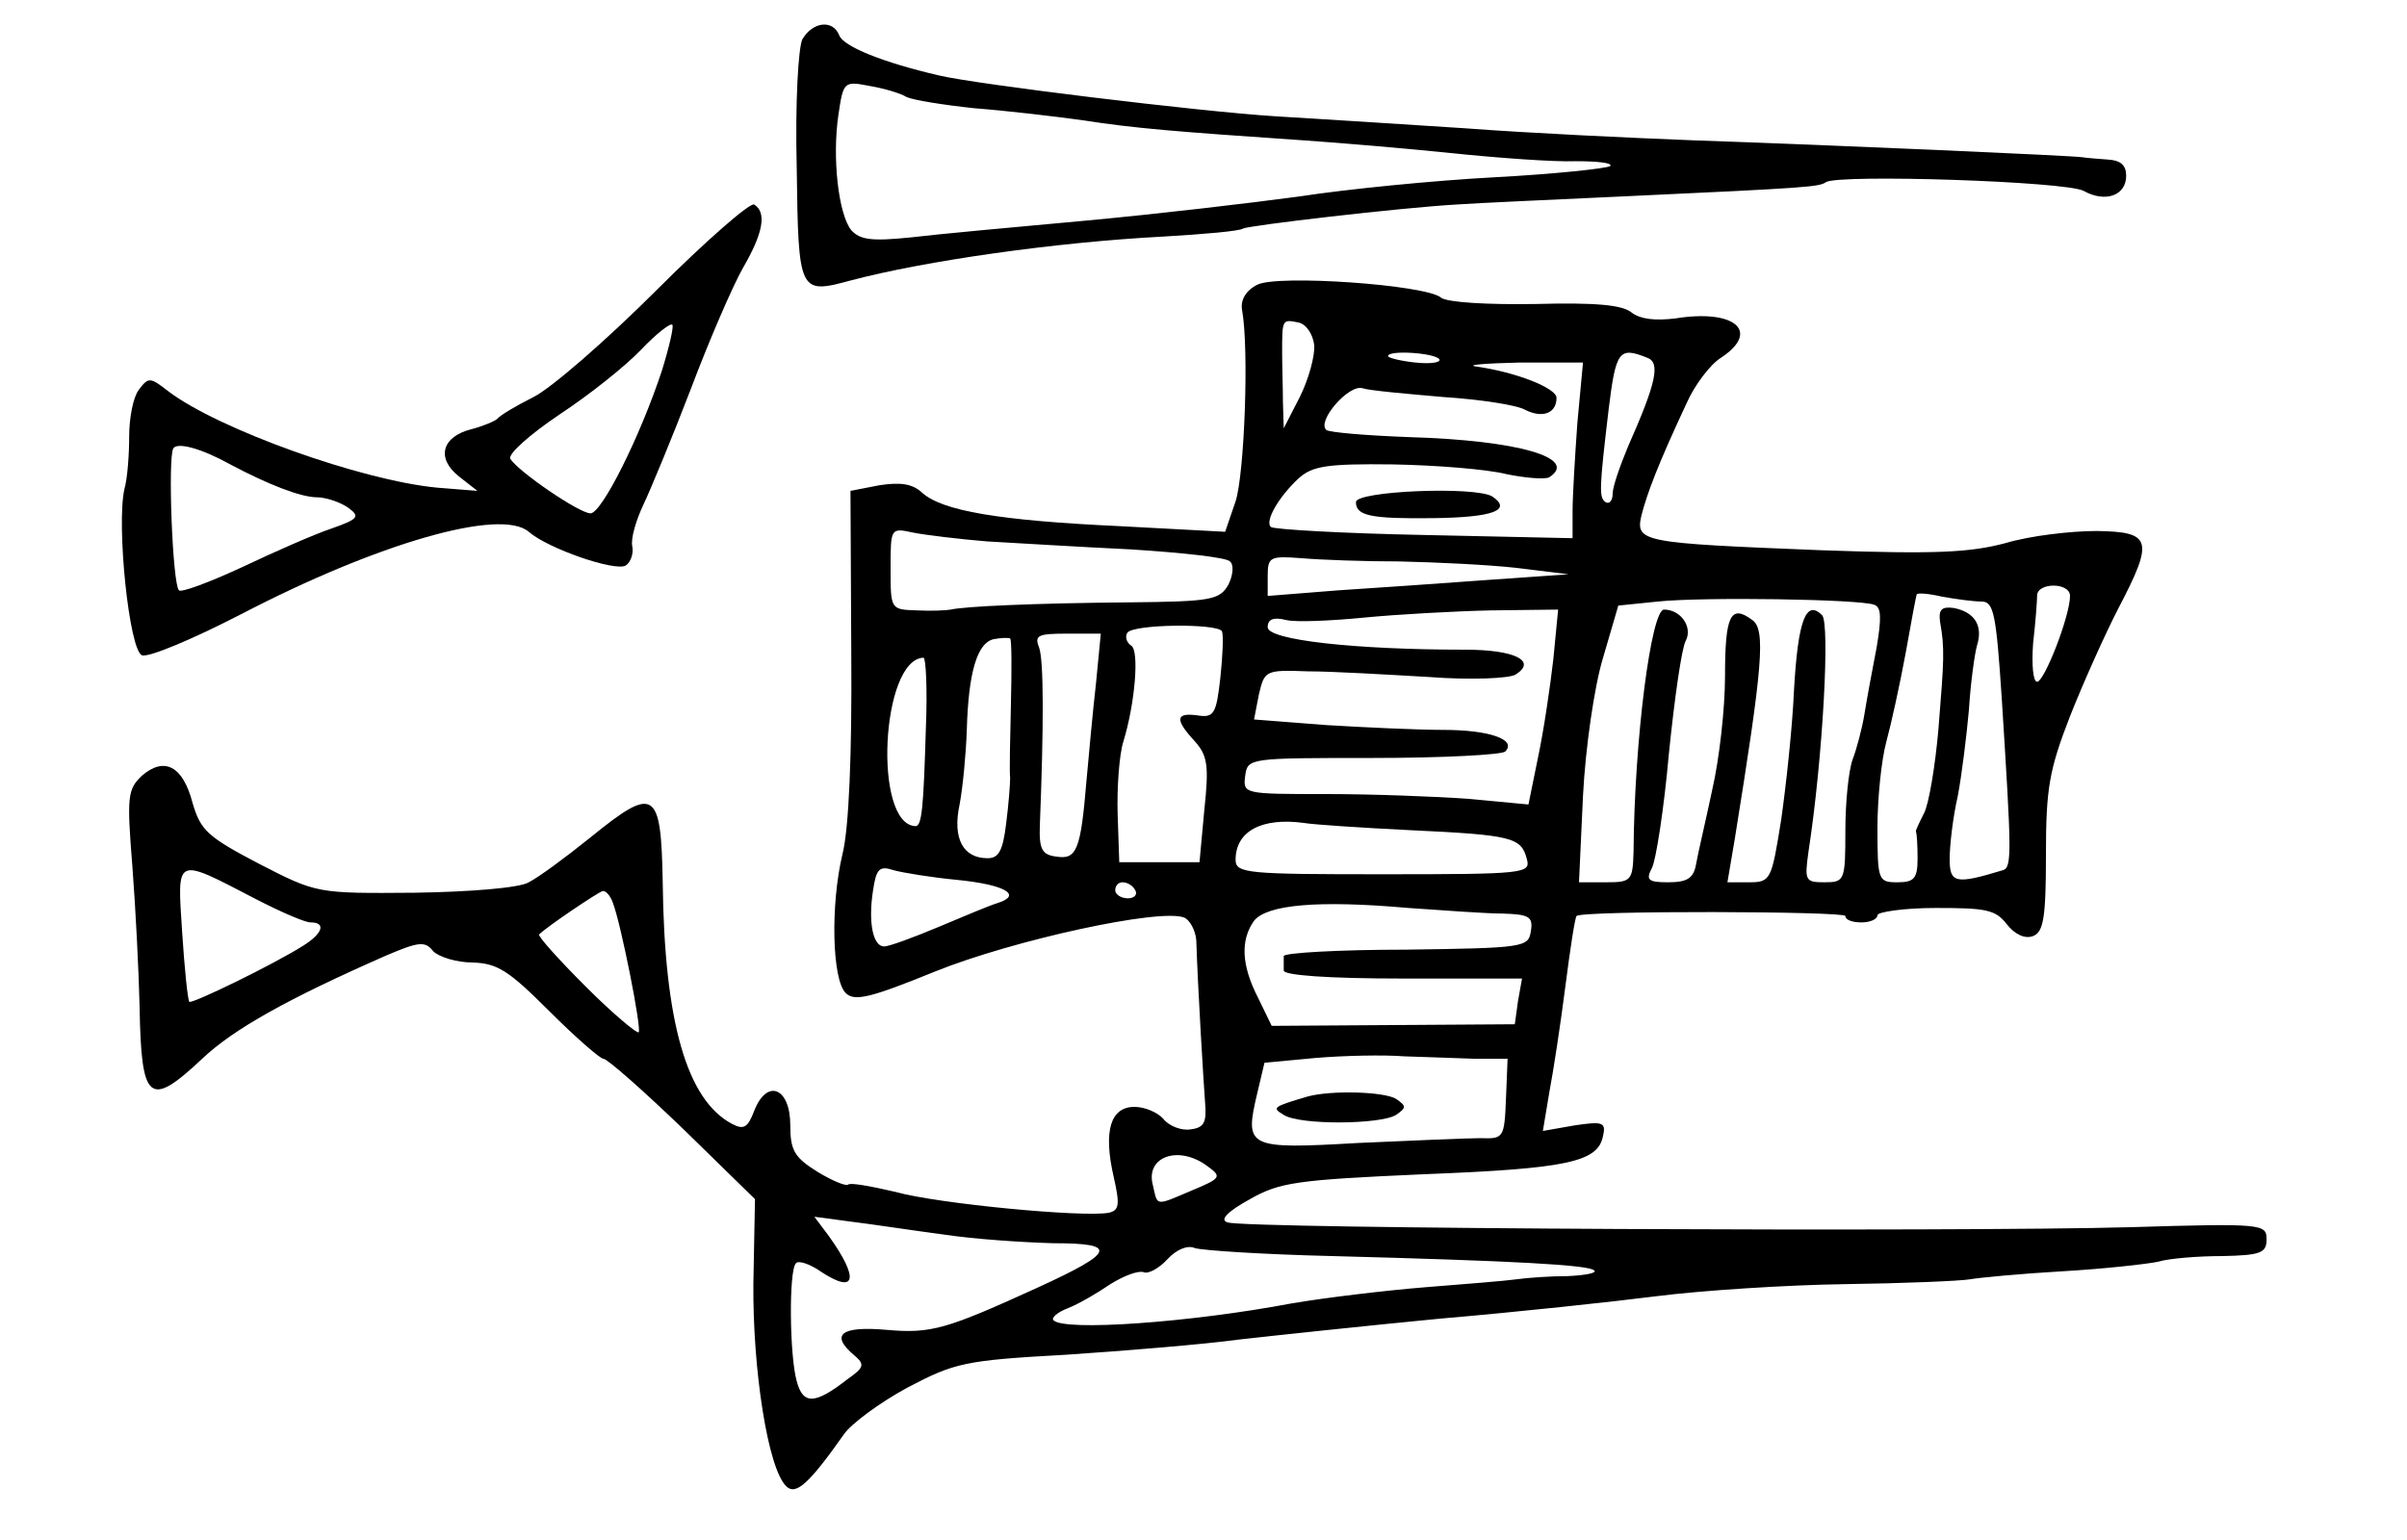 <?xml version="1.0" standalone="no"?>
<!DOCTYPE svg PUBLIC "-//W3C//DTD SVG 20010904//EN"
 "http://www.w3.org/TR/2001/REC-SVG-20010904/DTD/svg10.dtd">
<svg version="1.0" xmlns="http://www.w3.org/2000/svg"
 width="300pt" height="192pt" viewBox="0 0 300 192"
 preserveAspectRatio="xMidYMid meet">
<g transform="translate(0,192) scale(0.1,-0.1)"
fill="#000000" stroke="none">
<path d="M1000 1871 c-5 -11 -9 -78 -7 -160 2 -156 3 -158 66 -141 94 25 257
48 390 55 52 3 97 7 100 10 8 4 196 26 266 30 28 2 120 6 205 10 238 11 247
12 256 18 17 10 299 1 321 -11 27 -15 53 -6 53 19 0 13 -7 19 -22 20 -13 1
-27 2 -33 3 -14 2 -307 15 -483 21 -78 3 -206 9 -285 15 -78 5 -185 12 -237
15 -96 6 -374 40 -420 51 -69 16 -119 36 -124 50 -8 20 -33 17 -46 -5z m130
-72 c9 -4 47 -10 85 -14 39 -3 99 -10 135 -15 64 -10 114 -14 275 -25 44 -3
127 -10 185 -16 58 -6 127 -11 154 -10 27 0 46 -2 43 -6 -4 -3 -69 -10 -144
-14 -76 -4 -186 -15 -244 -24 -59 -8 -178 -22 -265 -30 -88 -8 -186 -17 -219
-21 -49 -5 -63 -3 -74 9 -16 20 -24 90 -16 144 6 41 7 42 38 36 18 -3 39 -9
47 -14z"/>
<path d="M818 1558 c-62 -62 -131 -122 -153 -133 -22 -11 -42 -23 -45 -27 -3
-3 -17 -9 -32 -13 -37 -9 -45 -36 -16 -59 l23 -18 -50 4 c-95 9 -273 73 -335
120 -23 18 -25 18 -37 2 -7 -9 -12 -35 -12 -58 0 -22 -2 -52 -6 -66 -10 -45 6
-201 22 -207 8 -3 63 20 123 51 171 89 324 133 359 103 24 -21 108 -50 121
-42 6 4 10 15 8 24 -2 10 5 33 14 52 9 19 36 84 59 144 23 61 52 128 65 151
25 43 30 69 14 79 -5 3 -60 -45 -122 -107z m7 -100 c-27 -82 -75 -178 -89
-178 -14 0 -90 52 -100 68 -3 6 24 30 61 55 38 25 83 61 102 81 19 20 37 34
39 31 2 -2 -4 -28 -13 -57z m-538 -117 c47 -25 88 -41 108 -41 11 0 29 -6 39
-13 15 -11 13 -14 -21 -26 -21 -7 -71 -29 -111 -48 -41 -19 -76 -32 -79 -29
-8 8 -14 166 -7 177 5 8 35 0 71 -20z"/>
<path d="M1567 1565 c-14 -7 -21 -19 -19 -31 9 -49 3 -205 -8 -239 l-13 -38
-131 7 c-151 7 -222 19 -247 42 -12 11 -27 13 -53 9 l-36 -7 1 -202 c1 -126
-3 -220 -11 -251 -15 -63 -13 -156 4 -173 11 -11 31 -6 112 27 97 39 280 79
310 67 7 -3 14 -16 15 -28 2 -62 9 -176 11 -203 2 -24 -1 -31 -18 -33 -11 -2
-27 4 -34 13 -7 8 -23 15 -36 15 -30 0 -39 -30 -26 -87 8 -35 7 -42 -6 -45
-31 -6 -212 11 -266 26 -30 7 -57 12 -59 9 -3 -2 -20 5 -38 16 -29 18 -34 27
-34 58 0 47 -29 59 -45 18 -8 -21 -13 -24 -28 -16 -56 30 -84 127 -86 301 -2
116 -10 121 -90 56 -31 -25 -65 -50 -77 -56 -11 -7 -74 -12 -142 -13 -122 -1
-122 -1 -194 36 -65 34 -73 42 -83 76 -12 46 -35 58 -63 34 -18 -17 -19 -26
-12 -113 4 -52 8 -131 9 -175 2 -119 12 -127 78 -65 39 37 107 75 230 129 40
17 48 18 58 5 7 -7 29 -14 49 -14 31 -1 45 -10 95 -60 33 -33 64 -60 68 -60 5
0 49 -39 99 -87 l90 -88 -2 -105 c-1 -107 18 -231 41 -253 12 -12 29 4 72 65
9 13 44 39 79 58 59 31 71 34 198 41 75 5 172 13 216 19 44 5 157 17 250 26
94 8 215 21 270 28 55 7 161 14 235 15 74 1 144 4 155 6 11 2 63 7 115 10 52
3 106 9 120 12 13 4 49 7 80 7 48 1 55 4 55 21 0 19 -5 20 -170 15 -213 -6
-1105 -2 -1125 6 -10 3 -1 13 28 29 37 21 58 24 216 31 179 7 218 15 224 48 4
17 -1 18 -35 13 l-40 -7 8 48 c5 26 14 85 20 132 6 47 12 86 14 88 7 7 335 6
335 0 0 -5 9 -8 20 -8 11 0 20 4 20 9 0 4 33 9 73 9 62 0 74 -2 88 -20 10 -13
23 -19 33 -15 13 5 16 23 16 101 0 83 4 106 30 173 17 43 44 103 60 134 45 86
42 96 -27 97 -32 0 -83 -6 -113 -15 -45 -12 -88 -14 -230 -9 -225 9 -232 10
-224 44 7 27 20 62 56 139 10 23 30 49 43 57 50 33 17 61 -57 49 -25 -3 -43
-1 -54 7 -11 10 -46 13 -120 11 -60 -1 -111 2 -118 8 -19 16 -204 29 -229 16z
m71 -75 c1 -14 -7 -43 -18 -65 l-20 -39 -1 32 c0 18 -1 46 -1 62 0 42 0 42 20
38 10 -2 18 -14 20 -28z m156 -18 c2 -4 -11 -6 -30 -4 -19 2 -34 6 -34 8 0 8
59 4 64 -4z m259 2 c17 -6 11 -32 -24 -111 -10 -24 -19 -50 -19 -58 0 -9 -4
-14 -9 -11 -8 6 -8 15 4 116 9 73 13 78 48 64z m-87 -81 c-3 -42 -6 -91 -6
-110 l0 -34 -185 4 c-102 2 -188 7 -191 10 -8 7 10 38 35 61 17 15 35 18 117
17 54 -1 117 -6 141 -12 24 -5 49 -7 54 -4 37 24 -39 46 -174 50 -55 2 -101 6
-104 9 -12 11 28 57 45 52 9 -3 55 -7 101 -11 46 -3 92 -10 102 -16 22 -11 39
-4 39 15 0 12 -50 32 -100 39 -14 2 11 4 54 5 l79 0 -7 -75z m-736 -148 c36
-2 117 -7 180 -10 63 -4 119 -10 123 -15 5 -4 4 -17 -2 -29 -11 -19 -21 -21
-124 -22 -118 -1 -205 -5 -222 -9 -5 -1 -25 -2 -42 -1 -33 1 -33 1 -33 52 0
51 0 51 28 45 15 -3 56 -8 92 -11z m515 -25 c44 -1 109 -4 145 -8 l65 -8 -100
-7 c-55 -4 -139 -10 -187 -13 l-88 -7 0 25 c0 24 3 25 43 22 23 -2 78 -4 122
-4z m835 -43 c0 -25 -32 -107 -41 -107 -5 0 -7 21 -5 48 3 26 5 53 5 60 1 16
41 16 41 -1z m-244 -11 c9 -3 9 -17 3 -53 -5 -26 -12 -63 -15 -82 -3 -19 -10
-45 -15 -58 -5 -14 -9 -53 -9 -89 0 -62 -1 -64 -26 -64 -24 0 -25 2 -20 38 18
117 27 285 17 295 -20 20 -30 -6 -35 -93 -2 -47 -10 -120 -16 -162 -12 -75
-13 -78 -40 -78 l-27 0 9 53 c35 217 39 262 22 274 -27 20 -34 6 -34 -70 0
-40 -7 -103 -16 -142 -8 -38 -18 -80 -20 -92 -3 -18 -11 -23 -35 -23 -25 0
-28 3 -20 18 5 10 15 74 21 142 7 69 16 132 21 141 9 17 -6 39 -27 39 -16 0
-37 -162 -38 -302 -1 -36 -3 -38 -34 -38 l-34 0 5 108 c3 59 14 136 25 172
l19 65 49 5 c57 6 252 3 270 -4z m134 4 c15 0 18 -16 25 -122 12 -191 13 -210
1 -213 -59 -18 -66 -16 -66 14 0 17 4 52 10 78 5 26 11 75 14 108 2 33 7 69
10 80 8 25 -3 42 -29 47 -15 2 -19 -2 -17 -17 6 -34 5 -47 -2 -134 -4 -46 -12
-94 -18 -105 -6 -12 -11 -22 -10 -23 1 -2 2 -16 2 -33 0 -25 -4 -30 -25 -30
-24 0 -25 2 -25 68 0 37 5 85 11 107 6 22 17 72 24 110 7 39 13 72 14 74 1 2
15 1 32 -3 17 -3 39 -6 49 -6z m-534 -72 c-4 -35 -12 -89 -19 -122 l-12 -59
-74 7 c-41 3 -121 6 -178 6 -103 0 -104 0 -101 23 3 22 5 22 160 22 86 0 160
4 164 8 15 15 -20 27 -77 27 -31 0 -96 3 -146 6 l-90 7 6 31 c7 30 8 31 61 29
30 0 98 -4 150 -7 52 -4 101 -2 109 3 27 17 -1 31 -63 31 -137 0 -246 12 -246
28 0 10 7 13 23 9 12 -3 56 -1 97 3 41 4 113 8 158 9 l84 1 -6 -62z m-413 35
c2 -5 1 -30 -2 -58 -5 -45 -8 -50 -28 -47 -28 4 -29 -5 -4 -32 16 -18 18 -30
12 -86 l-6 -65 -50 0 -50 0 -2 60 c-1 33 2 74 7 90 15 49 20 114 10 120 -6 4
-8 11 -5 16 7 11 112 12 118 2z m-263 -90 c-1 -43 -2 -85 -1 -93 0 -8 -2 -34
-5 -57 -4 -33 -9 -43 -23 -43 -31 0 -44 25 -35 67 4 21 8 63 9 93 2 72 13 108
33 113 10 2 19 2 21 1 2 -2 2 -38 1 -81z m106 25 c-4 -35 -9 -90 -12 -123 -7
-84 -12 -97 -37 -93 -18 2 -22 9 -21 38 5 126 5 207 -1 223 -6 15 -1 17 35 17
l42 0 -6 -62z m-212 -55 c-3 -101 -5 -123 -13 -123 -53 2 -43 208 10 210 3 0
5 -39 3 -87z m603 -128 c128 -6 139 -9 146 -36 5 -18 -2 -19 -179 -19 -169 0
-184 1 -184 18 0 36 33 53 85 46 11 -2 71 -6 132 -9z m-1438 -86 c31 -16 61
-29 68 -29 20 0 15 -14 -9 -29 -38 -24 -139 -73 -142 -70 -2 2 -6 41 -9 87 -6
95 -10 94 92 41z m874 24 c60 -6 82 -19 50 -29 -10 -3 -43 -17 -74 -30 -31
-13 -61 -24 -67 -24 -14 0 -20 30 -14 69 4 28 8 32 26 26 11 -3 47 -9 79 -12z
m222 -13 c3 -5 -1 -10 -9 -10 -9 0 -16 5 -16 10 0 6 4 10 9 10 6 0 13 -4 16
-10z m-651 -16 c10 -26 36 -157 32 -161 -2 -2 -32 23 -66 57 -34 34 -60 63
-58 65 10 10 74 53 79 54 4 1 10 -6 13 -15z m1109 -13 c33 -1 38 -4 35 -22 -3
-20 -8 -21 -156 -23 -83 0 -152 -4 -152 -8 0 -5 0 -12 0 -18 0 -6 56 -10 148
-10 l149 0 -5 -28 -4 -29 -151 -1 -152 -1 -17 35 c-21 41 -22 72 -5 96 16 20
79 26 192 16 44 -3 97 -7 118 -7z m-36 -181 l42 0 -2 -50 c-2 -49 -3 -50 -32
-49 -16 0 -85 -3 -152 -6 -139 -8 -142 -6 -126 62 l9 38 64 6 c36 3 85 4 110
2 25 -1 64 -2 87 -3z m-332 -134 c18 -13 17 -15 -19 -30 -47 -20 -43 -20 -49
6 -10 36 32 51 68 24z m-330 -85 c39 -6 101 -10 138 -11 81 0 77 -11 -19 -55
-114 -52 -133 -58 -189 -53 -57 5 -71 -6 -40 -32 13 -11 12 -15 -8 -29 -41
-32 -56 -33 -64 -3 -9 32 -10 138 -1 147 3 4 18 -1 32 -11 43 -28 47 -8 9 45
l-18 24 45 -6 c25 -3 77 -11 115 -16z m485 -27 c227 -6 321 -11 327 -18 4 -3
-11 -6 -33 -7 -21 0 -50 -2 -64 -4 -14 -2 -65 -6 -115 -10 -49 -4 -124 -13
-165 -20 -127 -24 -284 -35 -297 -21 -3 3 5 10 18 15 13 5 37 19 53 30 16 10
34 17 41 15 6 -3 20 5 30 16 11 12 25 18 34 14 9 -3 86 -8 171 -10z"/>
<path d="M1690 1294 c0 -17 18 -21 97 -20 74 1 98 10 73 27 -21 13 -170 7
-170 -7z"/>
<path d="M1630 553 c-44 -13 -45 -14 -30 -23 20 -13 121 -12 140 0 13 9 13 11
0 20 -15 9 -80 11 -110 3z"/>
</g>
</svg>
